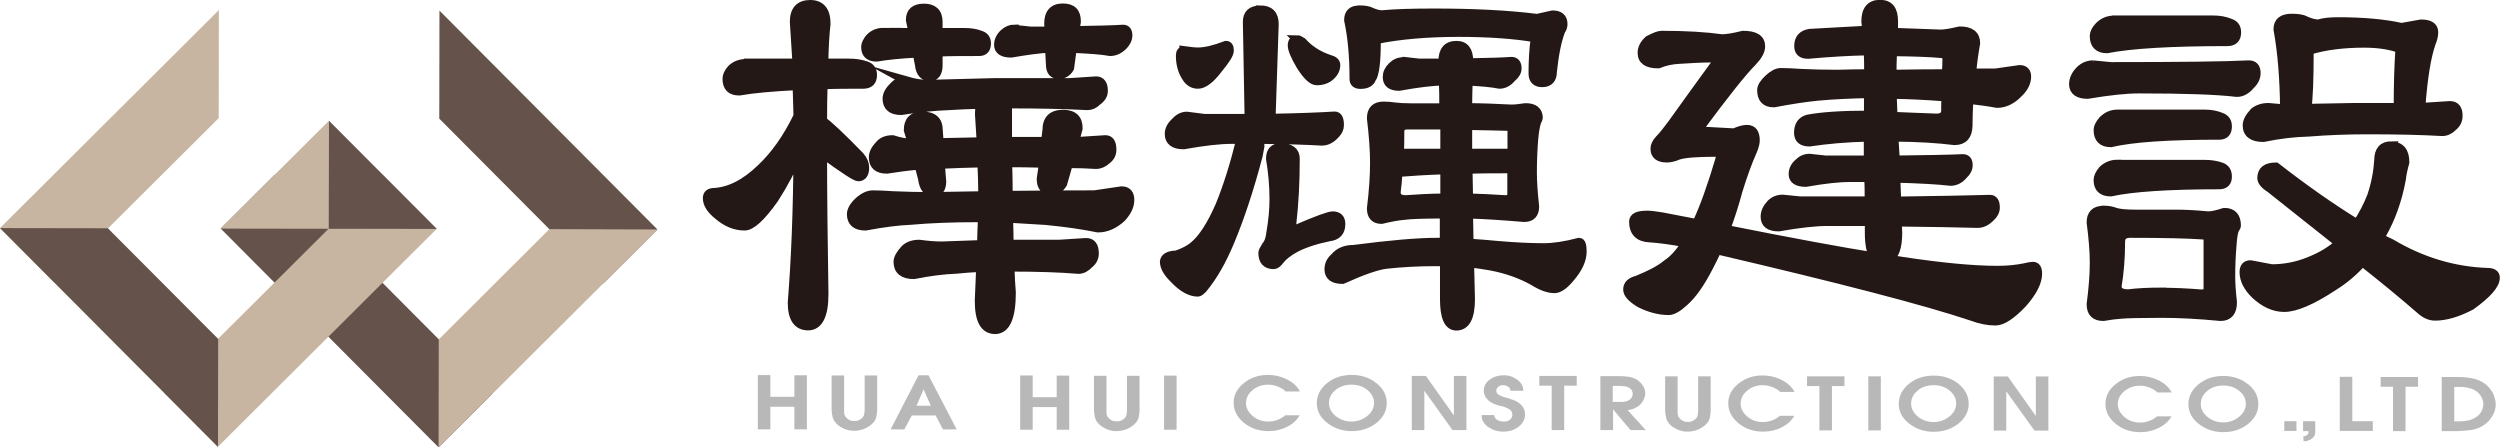 <?xml version="1.0" encoding="UTF-8"?>
<svg xmlns="http://www.w3.org/2000/svg" viewBox="0 0 143.7 25.72">
  <defs>
    <style>
      .cls-1 {
        isolation: isolate;
      }

      .cls-2 {
        fill: #c7b4a1;
      }

      .cls-2, .cls-3, .cls-4 {
        stroke-width: 0px;
      }

      .cls-3 {
        fill: #65534b;
      }

      .cls-5 {
        mix-blend-mode: multiply;
        opacity: .5;
      }

      .cls-6 {
        fill: #231815;
        stroke: #231815;
        stroke-miterlimit: 10;
        stroke-width: .5px;
      }

      .cls-4 {
        fill: #727171;
      }
    </style>
  </defs>
  <g class="cls-1">
    <g id="_圖層_2" data-name="圖層 2">
      <g id="_圖層_1-2" data-name="圖層 1">
        <g>
          <g class="cls-5">
            <path class="cls-4" d="M43.56,21.56h.72s0,1.25,0,1.25h1.38s0-1.24,0-1.24h.72s0,3.11,0,3.11h-.72s0-1.3,0-1.3h-1.38s0,1.3,0,1.3h-.72s0-3.11,0-3.11Z"/>
            <path class="cls-4" d="M48.52,21.57v1.94s0,.03,0,.03v.02s0,.03,0,.03v.02s0,.05,0,.08,0,.06.01.09c0,.05.02.11.07.17.05.07.11.13.2.18.09.05.19.07.3.07h.03s.09,0,.13-.01c.04,0,.08-.03.13-.05.08-.04.15-.09.2-.15.05-.06.08-.14.09-.22l.02-.23v-.02s0-1.94,0-1.94h.72s0,1.94,0,1.94c0,.15-.02.3-.05.44-.03.14-.11.28-.24.4-.13.12-.28.22-.46.29-.18.07-.37.11-.56.11h-.06s-.05,0-.05,0c-.17-.01-.34-.06-.49-.12-.15-.07-.28-.15-.39-.25-.13-.12-.22-.26-.26-.41-.01-.07-.03-.14-.04-.22-.01-.08-.02-.16-.02-.24v-1.94s.72,0,.72,0Z"/>
            <path class="cls-4" d="M52.81,21.57h.56s1.62,3.11,1.62,3.11h-.79s-.42-.8-.42-.8h-1.37s-.43.8-.43.8h-.79s1.61-3.11,1.61-3.11ZM53.5,23.32l-.41-.94-.41.94h.83Z"/>
            <path class="cls-4" d="M58.64,21.58h.72s0,1.25,0,1.25h1.38s0-1.24,0-1.24h.72s0,3.11,0,3.11h-.72s0-1.3,0-1.3h-1.38s0,1.3,0,1.3h-.72s0-3.11,0-3.11Z"/>
            <path class="cls-4" d="M63.6,21.59v1.94s0,.03,0,.03v.02s0,.03,0,.03v.02s0,.05,0,.08,0,.06.01.09c0,.05.02.11.07.17.05.07.11.13.2.18.09.05.19.07.3.07h.03s.09,0,.13-.01c.04,0,.08-.03.13-.05.08-.04.15-.09.2-.15.05-.06.08-.14.09-.22l.02-.23v-.02s0-1.94,0-1.94h.72s0,1.94,0,1.94c0,.15-.02.3-.05.44-.03.14-.11.28-.24.4-.13.12-.28.22-.46.29-.18.07-.37.11-.56.11h-.06s-.05,0-.05,0c-.17-.01-.34-.06-.49-.12-.15-.07-.28-.15-.39-.25-.13-.12-.22-.26-.26-.41-.01-.07-.03-.14-.04-.22-.01-.08-.02-.16-.02-.24v-1.94s.72,0,.72,0Z"/>
            <path class="cls-4" d="M66.91,21.59h.72s0,3.11,0,3.11h-.72s0-3.11,0-3.11Z"/>
            <path class="cls-4" d="M74.71,23.86c-.15.28-.39.5-.72.67-.33.17-.68.25-1.05.25h-.03c-.55,0-1.02-.16-1.41-.48-.39-.32-.59-.7-.59-1.15s.2-.82.59-1.13c.39-.32.86-.47,1.39-.47.39,0,.75.09,1.09.26.34.17.59.4.74.69h-.82c-.12-.12-.27-.21-.45-.28-.18-.07-.37-.11-.56-.11-.35,0-.65.11-.9.32-.25.21-.37.46-.37.75,0,.27.13.51.38.73.25.21.55.32.9.32.2,0,.37-.03.54-.1.16-.06.31-.15.44-.26h.83Z"/>
            <path class="cls-4" d="M79.12,22.02c.39.32.59.7.59,1.15s-.2.82-.59,1.14c-.4.31-.87.47-1.42.47s-1.01-.16-1.41-.47c-.4-.31-.6-.69-.6-1.14s.2-.83.59-1.15c.39-.32.87-.47,1.42-.47s1.03.16,1.42.48ZM76.77,22.42c-.25.2-.38.45-.38.74s.13.54.38.75c.26.21.56.32.91.32s.65-.11.91-.32c.26-.21.39-.46.39-.75s-.13-.54-.38-.74c-.25-.21-.56-.31-.92-.31-.35,0-.66.1-.92.31Z"/>
            <path class="cls-4" d="M81.16,21.61h.8s1.61,2.27,1.61,2.27v-2.27s.72,0,.72,0v3.11s-.8,0-.8,0l-1.62-2.26v2.26s-.72,0-.72,0v-3.11Z"/>
            <path class="cls-4" d="M85.89,23.84c0,.13.05.22.16.29.11.07.23.1.38.1.07,0,.13,0,.19-.02.06-.02.11-.04.16-.08.1-.08.15-.17.15-.28,0-.15-.06-.26-.18-.33-.12-.07-.26-.13-.4-.17h-.05s-.04-.02-.04-.02c-.02,0-.03,0-.03,0h-.03c-.1-.03-.21-.07-.31-.11-.1-.04-.2-.1-.3-.17-.07-.06-.14-.14-.2-.23-.05-.08-.08-.17-.1-.27v-.05s0-.05,0-.05c0-.25.11-.47.34-.63.23-.17.49-.25.8-.25s.56.09.79.26c.23.17.34.38.34.63h-.74c0-.1-.04-.17-.13-.23-.09-.06-.19-.09-.3-.09s-.2.03-.27.09c-.07.06-.11.14-.11.23h0s0,0,0,0c0,.1.04.18.13.23.09.05.18.09.29.13h.04s.04.02.04.02l.05.02h.05c.11.04.23.08.34.12.1.03.21.08.31.15.13.08.23.18.3.3.07.12.1.26.1.4,0,.28-.13.51-.37.7-.25.19-.54.28-.88.28s-.61-.09-.87-.27-.38-.41-.38-.68h.75Z"/>
            <path class="cls-4" d="M89.19,22.17h-.71s0-.56,0-.56h2.15s0,.56,0,.56h-.72s0,2.55,0,2.55h-.72s0-2.55,0-2.55Z"/>
            <path class="cls-4" d="M92,21.62h1.12c.16,0,.33.01.51.04.18.03.34.09.48.18.14.1.25.21.34.35.08.14.12.28.12.42,0,.05,0,.09-.01.11l-.03.12c-.03.09-.07.17-.12.25-.05.08-.11.14-.17.2-.09.08-.2.14-.31.19-.11.04-.23.08-.37.1l1.04,1.14h-.88s-1-1.19-1-1.19v1.19s-.73,0-.73,0v-3.11ZM93.1,23.1h.1s.08,0,.11,0l.19-.04c.06-.02.12-.04.17-.08.05-.04.09-.09.13-.15.03-.06.05-.12.05-.19,0-.07-.02-.13-.05-.2-.03-.06-.09-.11-.16-.15-.08-.05-.17-.08-.26-.09l-.28-.02h-.4s0,.92,0,.92h.39Z"/>
            <path class="cls-4" d="M96.43,21.62v1.94s0,.03,0,.03v.02s0,.03,0,.03v.02s0,.05,0,.08,0,.06.01.09c0,.05.02.11.07.17.05.07.11.13.2.18.09.05.19.07.3.07h.03s.09,0,.13-.01c.04,0,.08-.03.13-.05.08-.04.15-.09.2-.15.05-.06.08-.14.09-.22l.02-.23v-.02s0-1.94,0-1.94h.72s0,1.94,0,1.94c0,.15-.02.3-.05.44-.03.14-.11.28-.24.4-.13.12-.28.22-.46.29-.18.07-.37.11-.56.11h-.06s-.05,0-.05,0c-.17-.01-.34-.06-.49-.12-.15-.07-.28-.15-.39-.25-.13-.12-.22-.26-.26-.41-.01-.07-.03-.14-.04-.22-.01-.08-.02-.16-.02-.24v-1.94s.72,0,.72,0Z"/>
            <path class="cls-4" d="M103.14,23.89c-.15.28-.39.5-.72.67-.33.17-.68.25-1.05.25h-.03c-.55,0-1.02-.16-1.41-.48-.39-.32-.59-.7-.59-1.15s.2-.82.59-1.13c.39-.32.86-.47,1.39-.47.39,0,.75.09,1.09.26.34.17.59.4.74.69h-.82c-.12-.12-.27-.21-.45-.28-.18-.07-.37-.11-.56-.11-.35,0-.65.11-.9.32-.25.21-.37.46-.37.75,0,.27.13.51.38.73.25.21.55.32.9.32.2,0,.37-.03.54-.1.16-.06.31-.15.44-.26h.83Z"/>
            <path class="cls-4" d="M104.58,22.19h-.71s0-.56,0-.56h2.15s0,.56,0,.56h-.72s0,2.55,0,2.55h-.72s0-2.55,0-2.55Z"/>
            <path class="cls-4" d="M107.39,21.63h.72s0,3.11,0,3.11h-.72s0-3.11,0-3.11Z"/>
            <path class="cls-4" d="M112.57,22.06c.39.32.59.7.59,1.15s-.2.82-.59,1.14c-.4.31-.87.47-1.42.47s-1.01-.16-1.41-.47c-.4-.31-.6-.69-.6-1.14s.2-.83.59-1.15c.39-.32.87-.47,1.43-.47s1.03.16,1.42.48ZM110.23,22.45c-.25.2-.38.45-.38.74s.13.54.38.75c.26.21.56.32.91.32s.65-.11.91-.32c.26-.21.39-.46.39-.75s-.13-.54-.38-.74c-.25-.21-.56-.31-.92-.31-.35,0-.66.1-.92.31Z"/>
            <path class="cls-4" d="M114.61,21.64h.8s1.61,2.27,1.61,2.27v-2.27s.72,0,.72,0v3.11s-.8,0-.8,0l-1.62-2.26v2.26s-.72,0-.72,0v-3.11Z"/>
            <path class="cls-4" d="M124.82,23.92c-.15.28-.39.5-.72.67-.34.17-.68.25-1.05.25h-.03c-.55,0-1.02-.16-1.41-.48-.39-.32-.59-.7-.59-1.15,0-.44.2-.82.59-1.13.39-.32.86-.47,1.39-.47.39,0,.75.09,1.09.26.34.17.59.4.74.69h-.82c-.12-.12-.27-.21-.45-.28-.18-.07-.37-.11-.56-.11-.35,0-.65.11-.9.32-.25.21-.37.46-.37.75,0,.27.13.51.38.73.25.21.55.32.9.32.19,0,.37-.03.54-.1.16-.06.31-.15.44-.26h.83Z"/>
            <path class="cls-4" d="M129.22,22.08c.39.32.59.7.59,1.15s-.2.82-.59,1.14c-.4.31-.87.47-1.42.47s-1.01-.16-1.41-.47c-.4-.31-.6-.69-.6-1.14s.2-.83.59-1.15c.39-.32.87-.47,1.42-.47s1.03.16,1.42.48ZM126.88,22.47c-.25.2-.38.45-.38.74s.13.54.38.75c.26.21.56.32.91.32s.65-.11.91-.32c.26-.21.39-.46.39-.75s-.12-.54-.38-.74c-.25-.21-.56-.31-.92-.31-.35,0-.66.1-.92.31Z"/>
            <path class="cls-4" d="M131.3,24.21h.7s0,.56,0,.56h-.7s0-.56,0-.56Z"/>
            <path class="cls-4" d="M132.38,24.21h.7s0,.54,0,.54c0,.09,0,.16-.02.22-.01.06-.05.13-.11.19l-.03.02-.03.03c-.06.04-.12.08-.18.1-.05.02-.12.04-.2.05h-.04s-.04,0-.04,0h-.02s-.02-.28-.02-.28c.08,0,.16-.03.21-.07.06-.03.09-.09.09-.16v-.07s-.31,0-.31,0v-.56Z"/>
            <path class="cls-4" d="M134.49,21.66h.72s0,2.55,0,2.55h1.18s0,.56,0,.56h-1.9s0-3.11,0-3.11Z"/>
            <path class="cls-4" d="M137.55,22.23h-.71s0-.56,0-.56h2.15s0,.56,0,.56h-.72s0,2.55,0,2.55h-.72s0-2.55,0-2.55Z"/>
            <path class="cls-4" d="M140.36,21.67h.81s.09,0,.09,0h.09c.12,0,.25.01.37.02.13.01.26.03.39.06.25.04.47.14.68.28.18.12.32.27.43.45.06.09.1.17.13.26.03.09.06.18.08.28l.02.11v.11s0,.09,0,.09c0,.04,0,.07-.01.09-.01.1-.04.19-.07.28-.03.08-.08.17-.15.27-.11.18-.25.33-.43.45-.23.16-.48.26-.76.3-.11.01-.25.03-.41.04-.16.01-.31.02-.44.02h-.83s0-3.11,0-3.11ZM141.16,24.22c.2,0,.39,0,.58-.03.19-.02.36-.08.52-.17.16-.1.28-.21.36-.35.08-.14.12-.28.12-.43,0-.16-.04-.31-.13-.46-.09-.15-.21-.27-.38-.36-.13-.07-.26-.11-.41-.14-.06-.01-.13-.02-.21-.03s-.16-.01-.23-.01h-.13s-.13,0-.13,0h-.05s0,1.98,0,1.98h.09Z"/>
          </g>
          <g>
            <g>
              <g>
                <polygon class="cls-3" points="37.79 13.19 34.68 16.29 25.25 6.82 25.26 .61 37.79 13.19"/>
                <rect class="cls-3" x="18.31" y="9" width="4.39" height="17.75" transform="translate(-6.64 19.68) rotate(-44.88)"/>
                <polygon class="cls-2" points="18.91 6.94 18.9 13.14 18.89 13.15 12.68 13.14 18.91 6.94"/>
                <polygon class="cls-2" points="31.58 13.17 37.79 13.19 25.21 25.72 25.22 19.51 31.58 13.17"/>
              </g>
              <g>
                <polygon class="cls-2" points="0 13.11 3.1 16.22 12.57 6.79 12.58 .58 0 13.11"/>
                <rect class="cls-2" x="8.39" y="15.67" width="17.75" height="4.39" transform="translate(-7.58 17.39) rotate(-44.88)"/>
                <polygon class="cls-3" points="18.91 6.94 18.89 13.14 18.9 13.15 25.11 13.16 18.91 6.94"/>
                <polygon class="cls-3" points="6.2 13.12 0 13.11 12.53 25.69 12.54 19.48 6.2 13.12"/>
              </g>
            </g>
            <g>
              <path class="cls-6" d="M42.92,3.62h2.88c-.05-.85-.1-1.64-.15-2.37,0-.66.31-1,.92-1s.92.37.92,1.12c-.07.58-.11,1.33-.13,2.25h1.45c.36,0,.68.05.97.15.26.09.38.26.38.54,0,.36-.18.54-.54.54-.85,0-1.62,0-2.3.03-.02.65-.03,1.34-.03,2.07.32.22,1.04.89,2.14,2.02.19.22.28.44.28.66,0,.36-.13.54-.38.54-.14,0-.82-.44-2.04-1.33,0,2.25.03,4.93.08,8.06,0,1.22-.31,1.84-.92,1.84s-.92-.45-.92-1.35c.2-2.47.31-5.31.33-8.52-.34.82-.79,1.67-1.35,2.55-.75,1.06-1.32,1.58-1.71,1.58-.53,0-1.03-.2-1.51-.61-.43-.34-.64-.67-.64-1,0-.19.1-.3.31-.33.94-.03,1.86-.49,2.78-1.38.8-.75,1.51-1.75,2.12-3.01-.02-.6-.03-1.17-.05-1.74-1.41.07-2.52.17-3.32.31-.48,0-.71-.24-.71-.71,0-.17.08-.36.26-.56.22-.22.51-.33.87-.33ZM52.08,4.64c.49.14.9.2,1.22.2l3.9-.1h4.29l1.51-.1c.29,0,.43.2.43.59,0,.22-.12.42-.36.59-.17.17-.36.26-.56.26-1.29-.07-2.79-.1-4.49-.1h-.13c.02.1.03.2.03.28v1.86h2.17l.08-.64c0-.61.31-.92.92-.92s.89.27.89.82l-.2.74h.2l1.56-.1c.26,0,.38.2.38.59,0,.24-.1.43-.31.59-.19.17-.39.26-.61.26-.49-.03-1.02-.05-1.58-.05l-.33,1.15c-.17.27-.38.41-.64.41-.41,0-.61-.23-.61-.69l.13-.89c-.68-.02-1.36-.03-2.04-.03.02.68.03,1.3.03,1.86,1.92-.02,3.57-.03,4.95-.03l1.56-.23c.32,0,.48.18.48.54,0,.32-.15.65-.46,1-.44.41-.9.61-1.38.61-.83-.17-1.83-.32-2.99-.43-.78-.05-1.5-.09-2.14-.13.02.54.03,1.04.03,1.48h2.86l1.56-.1c.32,0,.48.21.48.64,0,.24-.1.44-.31.61-.19.2-.39.31-.61.31-1.09-.09-2.37-.13-3.83-.13h-.1c.02.54.04,1.03.08,1.45,0,1.43-.32,2.14-.94,2.14s-.92-.55-.92-1.66c.03-.7.06-1.34.08-1.91-.46.02-.92.05-1.38.1-.78.03-1.6.14-2.45.31-.61,0-.92-.25-.92-.74,0-.2.14-.45.41-.74.2-.19.48-.28.82-.28.51.07.94.1,1.3.1l2.27-.08c.02-.6.03-1.11.05-1.53h-.23c-1.48,0-2.77.05-3.88.15-.73.03-1.6.14-2.6.33-.54,0-.82-.23-.82-.69,0-.22.14-.47.43-.74.29-.26.56-.38.82-.38.31,0,.69.02,1.15.05.7.03,1.44.05,2.22.05,1.04-.02,2.02-.03,2.93-.05v-.13c0-.51-.02-1.09-.05-1.74-.82.02-1.61.04-2.37.08l.08,1.02c-.02.39-.18.59-.48.59-.36,0-.57-.26-.64-.79l-.2-.77c-.61.05-1.22.13-1.84.23-.53,0-.79-.23-.79-.69,0-.24.13-.48.38-.74.17-.19.42-.28.74-.28.42.14.8.2,1.12.2l-.23-.74c0-.54.27-.82.82-.82.61,0,.92.27.92.82l.05.71,2.4-.05c-.03-.53-.07-1.06-.1-1.58,0-.22.02-.41.05-.56-.63.02-1.23.04-1.81.08-.87.03-1.78.13-2.73.28-.54,0-.82-.23-.82-.69,0-.24.14-.48.41-.74.19-.19.42-.28.71-.28ZM50.76,1.86h1.71l-.15-.71c0-.46.26-.69.79-.69s.82.26.82.79v.61h1.53c.34,0,.64.05.89.15.24.07.36.23.36.48,0,.32-.14.48-.43.48-.88,0-1.67,0-2.35.03v.82c-.02.39-.18.59-.48.59-.36,0-.56-.23-.61-.69l-.13-.66c-.97.05-1.74.13-2.32.23-.43,0-.64-.2-.64-.59,0-.15.08-.33.26-.54.2-.2.46-.31.77-.31ZM58.31,1.68l.94.1h1.05l-.03-.41c0-.61.27-.92.82-.92s.79.26.79.79l-.08.51c1.26-.02,2.18-.04,2.76-.08.19,0,.28.13.28.38,0,.19-.09.37-.26.56-.24.24-.49.36-.77.36-.49-.09-1.22-.14-2.17-.18l-.15,1.12c-.15.26-.37.38-.64.38-.32,0-.48-.2-.48-.59l-.05-.92c-.6.03-1.33.13-2.19.28-.49,0-.74-.16-.74-.48,0-.24.1-.46.31-.66.19-.17.39-.26.61-.26Z"/>
              <path class="cls-6" d="M72.43.56c.54,0,.82.27.82.82l-.18,5.41c1.67-.03,2.88-.08,3.65-.13.19,0,.28.18.28.54,0,.19-.09.37-.26.54-.24.26-.49.38-.77.38-.83-.05-2.04-.09-3.62-.1.05.12.08.25.08.38l-.1.54c-.51,1.94-1.06,3.59-1.63,4.95-.46,1.11-.98,2.01-1.56,2.71-.14.14-.23.2-.28.2-.44,0-.9-.26-1.38-.77-.37-.36-.56-.69-.56-1,.03-.24.27-.37.71-.38.42-.15.75-.32.97-.51.51-.41,1.01-1.18,1.51-2.32.44-1.07.84-2.34,1.2-3.8h-.54c-.65,0-1.56.1-2.73.31-.56,0-.84-.21-.84-.64,0-.24.12-.47.36-.69.2-.22.42-.33.66-.33l1.02.13h2.55l-.1-5.54c0-.46.25-.69.74-.69ZM68.04,2.9c.36.05.63.08.82.08.42,0,.96-.13,1.61-.38.14,0,.2.1.2.31,0,.19-.22.54-.66,1.07-.44.58-.83.87-1.15.87-.29,0-.52-.14-.69-.43-.22-.34-.33-.75-.33-1.22,0-.19.07-.28.2-.28ZM73.62,8.49c.56,0,.84.21.84.64,0,1.36-.07,2.61-.2,3.75,0,.2.07.31.2.31,1.22-.53,1.94-.79,2.14-.79.32,0,.48.16.48.48,0,.44-.23.69-.69.74-.82.17-1.47.39-1.97.66-.39.22-.67.44-.84.66-.14.19-.26.28-.36.28-.43,0-.64-.23-.64-.69,0-.07.07-.2.2-.41.14-.15.22-.4.26-.74.12-.7.18-1.34.18-1.94,0-.77-.07-1.54-.2-2.32,0-.42.2-.64.59-.64ZM74.57,2.27c.05,0,.14.04.28.13.41.46.93.79,1.56,1,.26.07.38.18.38.33,0,.24-.1.45-.31.64s-.47.28-.79.28c-.26,0-.57-.3-.94-.89-.32-.54-.48-.93-.48-1.15s.1-.33.31-.33ZM80.69,3.52l.89.1h1.35v-.1c0-.61.26-.92.79-.92.48,0,.71.31.71.92v.08c1.12-.02,1.94-.04,2.45-.08.22,0,.33.14.33.41,0,.19-.1.37-.31.54-.22.26-.46.38-.71.38-.44-.09-1.04-.14-1.79-.18-.02.51-.03,1.01-.03,1.51.71,0,1.55.03,2.5.08.22,0,.49-.03.82-.08.49,0,.74.2.74.61,0,.02-.03.08-.08.18-.07.17-.13.49-.18.97-.05.61-.08,1.28-.08,1.99,0,.48.04,1.12.13,1.94,0,.42-.2.64-.61.64-1.17-.1-2.24-.17-3.19-.2l.03,1.66c.53.03,1.07.08,1.63.13,1.04.09,1.92.13,2.65.13.56,0,1.24-.1,2.04-.31.12,0,.18.18.18.54,0,.48-.24.99-.71,1.53-.34.41-.64.61-.89.61-.34,0-.74-.14-1.2-.43-.73-.41-1.55-.7-2.45-.87-.39-.07-.8-.13-1.22-.18l.05,2.07c0,1.04-.27,1.56-.82,1.56-.46,0-.69-.52-.69-1.56v-2.14h-.54c-.95,0-1.89.05-2.81.15-.54.07-1.38.36-2.5.87-.53,0-.79-.2-.79-.59,0-.27.11-.5.33-.69.26-.31.62-.46,1.1-.46,2.09-.27,3.68-.41,4.77-.41h.43v-1.61c-1.21,0-1.98.03-2.32.08-.36.03-.78.11-1.28.23-.39,0-.59-.21-.59-.64.12-.99.18-1.85.18-2.6s-.06-1.57-.18-2.58c0-.48.24-.71.71-.71.22,0,.43.02.64.05.22.03.54.05.97.05h1.84c0-.51,0-1.02-.03-1.53-.65.02-1.49.12-2.53.31-.46,0-.69-.18-.69-.54,0-.22.09-.42.28-.61.19-.19.4-.28.64-.28ZM78.12.56c.32,0,.56.04.71.13.24.1.44.15.61.15.75-.07,1.74-.1,2.96-.1,2.31,0,4.3.1,5.95.31l.89-.2c.41,0,.61.18.61.54,0,.12-.04.25-.13.38-.2.51-.37,1.29-.48,2.35,0,.42-.2.64-.59.64-.36,0-.54-.18-.54-.54,0-.75.04-1.43.13-2.04-1.17-.2-2.65-.31-4.42-.31s-3.4.14-4.7.41c0,1.26-.09,2.01-.28,2.25-.09.22-.3.33-.64.33-.26,0-.38-.11-.38-.33,0-1.28-.1-2.4-.31-3.37,0-.39.2-.59.59-.59ZM83.04,11.38v-1.61c-1.04.03-1.93.09-2.68.15-.02.41-.05.78-.1,1.12,0,.29.18.43.54.43.66-.05,1.41-.09,2.25-.1ZM80.44,8.8h2.6v-1.61h-2.14c-.29,0-.43.13-.43.38,0,.42,0,.83-.03,1.22ZM84.37,7.22v1.58h2.53v-1.33c0-.14-.07-.2-.2-.2-.63-.02-1.4-.03-2.32-.05ZM84.39,9.74l.03,1.63c.66.02,1.36.05,2.09.1.26,0,.38-.1.38-.31v-1.45c-.9,0-1.74,0-2.5.03Z"/>
              <path class="cls-6" d="M107.24,1.78h.03c0-.19,0-.37-.03-.54,0-.66.27-1,.82-1s.79.33.79,1c0,.22,0,.42-.03.61l2.71.1c.24,0,.61-.06,1.12-.18.61,0,.92.24.92.71-.1.56-.18,1.13-.23,1.71h1.35l1.4-.2c.27,0,.41.14.41.41,0,.32-.15.64-.46.94-.39.41-.81.61-1.25.61-.48-.09-1.01-.16-1.61-.23-.03.51-.05,1.02-.05,1.53-.02.56-.28.84-.79.84-.94-.12-2.09-.19-3.47-.2l.08,1.3c1.77-.02,3.06-.04,3.88-.08.2,0,.31.13.31.38,0,.2-.09.39-.28.56-.22.26-.47.38-.74.38-.77-.09-1.81-.14-3.14-.18l.05,1.3c2.43-.03,4.22-.07,5.36-.1.2,0,.31.16.31.48,0,.2-.09.39-.28.56-.24.24-.48.36-.74.36-1.14-.03-2.68-.06-4.62-.08l.03.61c0,.83-.18,1.34-.54,1.51.32.05.6.09.82.13,2.25.34,4.06.51,5.44.51.56,0,1.09-.05,1.58-.15.2-.05.36-.08.46-.08.19,0,.28.14.28.43,0,.48-.29,1.05-.87,1.71-.65.68-1.17,1.02-1.56,1.02-.43,0-.87-.09-1.33-.26-2.64-.89-7.53-2.16-14.67-3.83-.15.34-.31.65-.46.94-.48.94-.95,1.62-1.43,2.04-.37.34-.67.51-.89.51-.54,0-1.1-.15-1.66-.43-.48-.29-.71-.55-.71-.79,0-.27.18-.45.54-.54.77-.31,1.34-.61,1.71-.92.41-.27.77-.68,1.1-1.22-.85-.15-1.55-.25-2.09-.28-.61-.03-.92-.35-.92-.94,0-.26.26-.38.79-.38.17,0,.46.03.87.1.7.14,1.35.26,1.97.38.41-.85.86-2.1,1.35-3.75,0-.22-.07-.33-.2-.33-1.16,0-1.9.06-2.22.18-.24.1-.45.15-.64.15-.46,0-.69-.18-.69-.54,0-.17.08-.35.26-.54.19-.19.42-.48.71-.87.78-1.09,1.64-2.28,2.58-3.57,0-.15-.06-.23-.18-.23-.61,0-1.27.03-1.97.08-.41.02-.81.1-1.2.26-.63,0-.94-.21-.94-.64,0-.27.13-.52.38-.74.36-.19.6-.28.74-.28,1.39,0,2.55.07,3.47.2.29,0,.7-.07,1.22-.2.68,0,1.02.21,1.02.64,0,.26-.15.54-.46.87-.6.6-1.63,1.9-3.11,3.9,0,.07.07.1.2.1l1.84.1c.31-.14.55-.2.74-.2.32,0,.48.21.48.64,0,.15-.05.35-.15.59-.27.6-.55,1.36-.84,2.3-.22.82-.46,1.56-.71,2.22,3.86.77,6.7,1.29,8.52,1.58-.19-.27-.28-.73-.28-1.38v-.64h-2.42c-.66,0-1.59.1-2.78.31-.53,0-.79-.2-.79-.59,0-.26.11-.5.33-.74.19-.19.42-.28.69-.28l1,.1h3.96c0-.48,0-.92-.03-1.33h-1.07c-.61,0-1.45.09-2.53.28-.49,0-.74-.16-.74-.48,0-.24.1-.45.31-.64.19-.19.4-.28.64-.28l.92.1h2.45v-1.3c-1.26.03-2.38.13-3.37.28-.43,0-.64-.18-.64-.54,0-.42.18-.69.54-.79.8-.15,1.95-.23,3.45-.23h.03v-1.22c-1.09.02-2.07.07-2.93.15-.71.07-1.55.2-2.5.38-.48,0-.71-.25-.71-.74,0-.19.14-.41.41-.66.26-.24.49-.36.71-.36.32,0,.7.02,1.12.05.66.03,1.37.05,2.12.05.63-.02,1.22-.03,1.79-.03,0-.44,0-.88-.03-1.3-1.07.02-2.22.09-3.45.2-.36,0-.54-.16-.54-.48,0-.42.21-.67.64-.74l3.27-.18ZM108.79,2.98c-.02.46-.03.88-.03,1.28,1.14-.02,2.18-.03,3.11-.03.02-.32.03-.6.03-.84,0-.2-.13-.31-.38-.31-.54-.05-1.45-.09-2.73-.1ZM108.77,5.43l.05,1.25c.73.03,1.57.07,2.5.1.37,0,.54-.18.51-.54,0-.24,0-.46.03-.66-1.16-.09-2.19-.14-3.09-.15Z"/>
              <path class="cls-6" d="M120.3,3.72l1.02.1c3.93,0,6.58-.03,7.94-.1.29,0,.43.16.43.48,0,.26-.11.48-.33.69-.24.29-.5.43-.79.43-1.16-.14-3.04-.2-5.64-.2-.71,0-1.69.1-2.93.31-.54,0-.82-.2-.82-.59,0-.27.12-.54.36-.79.22-.22.48-.33.77-.33ZM120.91,12.07c.24,0,.48.04.71.13.26.07.62.1,1.1.1h2.35c.51,0,1.12.03,1.84.1.24,0,.55-.07.94-.2.48,0,.71.26.71.79,0,.02-.03.08-.1.18-.07.15-.12.44-.15.87-.05.58-.08,1.2-.08,1.86,0,.36.03.85.1,1.48,0,.54-.23.82-.69.82-1.26-.12-2.38-.18-3.37-.18-1.24,0-2.03.02-2.35.05-.29.02-.63.06-1.02.13-.48,0-.71-.24-.71-.71.12-.92.18-1.72.18-2.4,0-.63-.06-1.39-.18-2.3,0-.48.24-.71.71-.71ZM121.5,1.14h5.72c.36,0,.68.06.97.18.26.09.38.26.38.54,0,.36-.18.54-.54.54-3.25,0-5.56.14-6.92.41-.49,0-.74-.25-.74-.74,0-.17.09-.36.28-.56.24-.24.52-.36.84-.36ZM121.71,6.55h5.03c.34,0,.65.06.94.18.24.09.36.26.36.54,0,.34-.16.51-.48.51-2.93,0-5,.14-6.23.43-.49,0-.74-.25-.74-.74,0-.15.09-.34.28-.56.24-.24.52-.36.84-.36ZM121.71,9.44h5.03c.34,0,.65.05.94.15.24.09.36.27.36.56,0,.32-.16.48-.48.48-2.93,0-5,.14-6.23.41-.49,0-.74-.23-.74-.69,0-.17.09-.37.28-.59.24-.22.52-.33.84-.33ZM124.28,16.79c.66,0,1.41.03,2.25.1.26,0,.38-.1.38-.31v-2.78c0-.19-.06-.28-.18-.28-.99-.07-2.42-.1-4.29-.1-.36,0-.54.16-.54.48,0,.92-.07,1.77-.2,2.55,0,.29.21.43.64.43.54-.07,1.19-.1,1.94-.1ZM137.45,8.39c.53,0,.79.32.79.94-.1.36-.17.68-.2.97-.22,1.19-.6,2.25-1.12,3.16-.03.07-.08.14-.13.2.22.12.44.23.66.33,1.75,1.04,3.59,1.59,5.51,1.66.32,0,.48.1.48.31,0,.41-.47.94-1.4,1.61-.78.41-1.47.61-2.07.61-.31,0-.6-.14-.89-.41-1-.87-2.1-1.77-3.29-2.71-.48.54-1.03,1.01-1.66,1.4-1.24.82-2.19,1.22-2.83,1.22-.58,0-1.13-.25-1.66-.74-.44-.42-.66-.86-.66-1.3,0-.29.13-.43.38-.43l1.22.23c.75,0,1.45-.14,2.12-.41.7-.27,1.28-.62,1.76-1.05-1.26-1-2.59-2.06-3.98-3.16-.32-.2-.48-.4-.48-.59,0-.42.27-.64.82-.64,1.62,1.26,3.17,2.35,4.67,3.27.32-.49.6-1.02.82-1.58.24-.71.37-1.4.41-2.07,0-.56.25-.84.74-.84ZM131.71,1.04c.37,0,.64.04.79.13.31.14.56.2.77.2.27-.09.65-.13,1.12-.13,1.43,0,2.65.11,3.65.33l1.12-.2c.49,0,.74.16.74.48,0,.19-.05.4-.15.64-.27.78-.47,2.01-.59,3.67h.1l1.56-.1c.32,0,.48.2.48.59,0,.26-.1.47-.31.64-.19.19-.39.28-.61.28-1.21-.07-2.64-.1-4.29-.1-1.14,0-2.27.04-3.39.13-.82.02-1.68.12-2.6.31-.63,0-.94-.24-.94-.71,0-.22.14-.48.41-.77.22-.17.49-.26.82-.26.36.03.66.06.92.08-.02-1.74-.14-3.26-.38-4.57,0-.42.26-.64.79-.64ZM132.6,6.22l2.71-.05h2.53c0-1.24.03-2.36.1-3.37-.54-.2-1.22-.31-2.04-.31-1.24,0-2.3.14-3.16.41,0,1.63-.04,2.74-.13,3.32Z"/>
            </g>
          </g>
        </g>
      </g>
    </g>
  </g>
</svg>